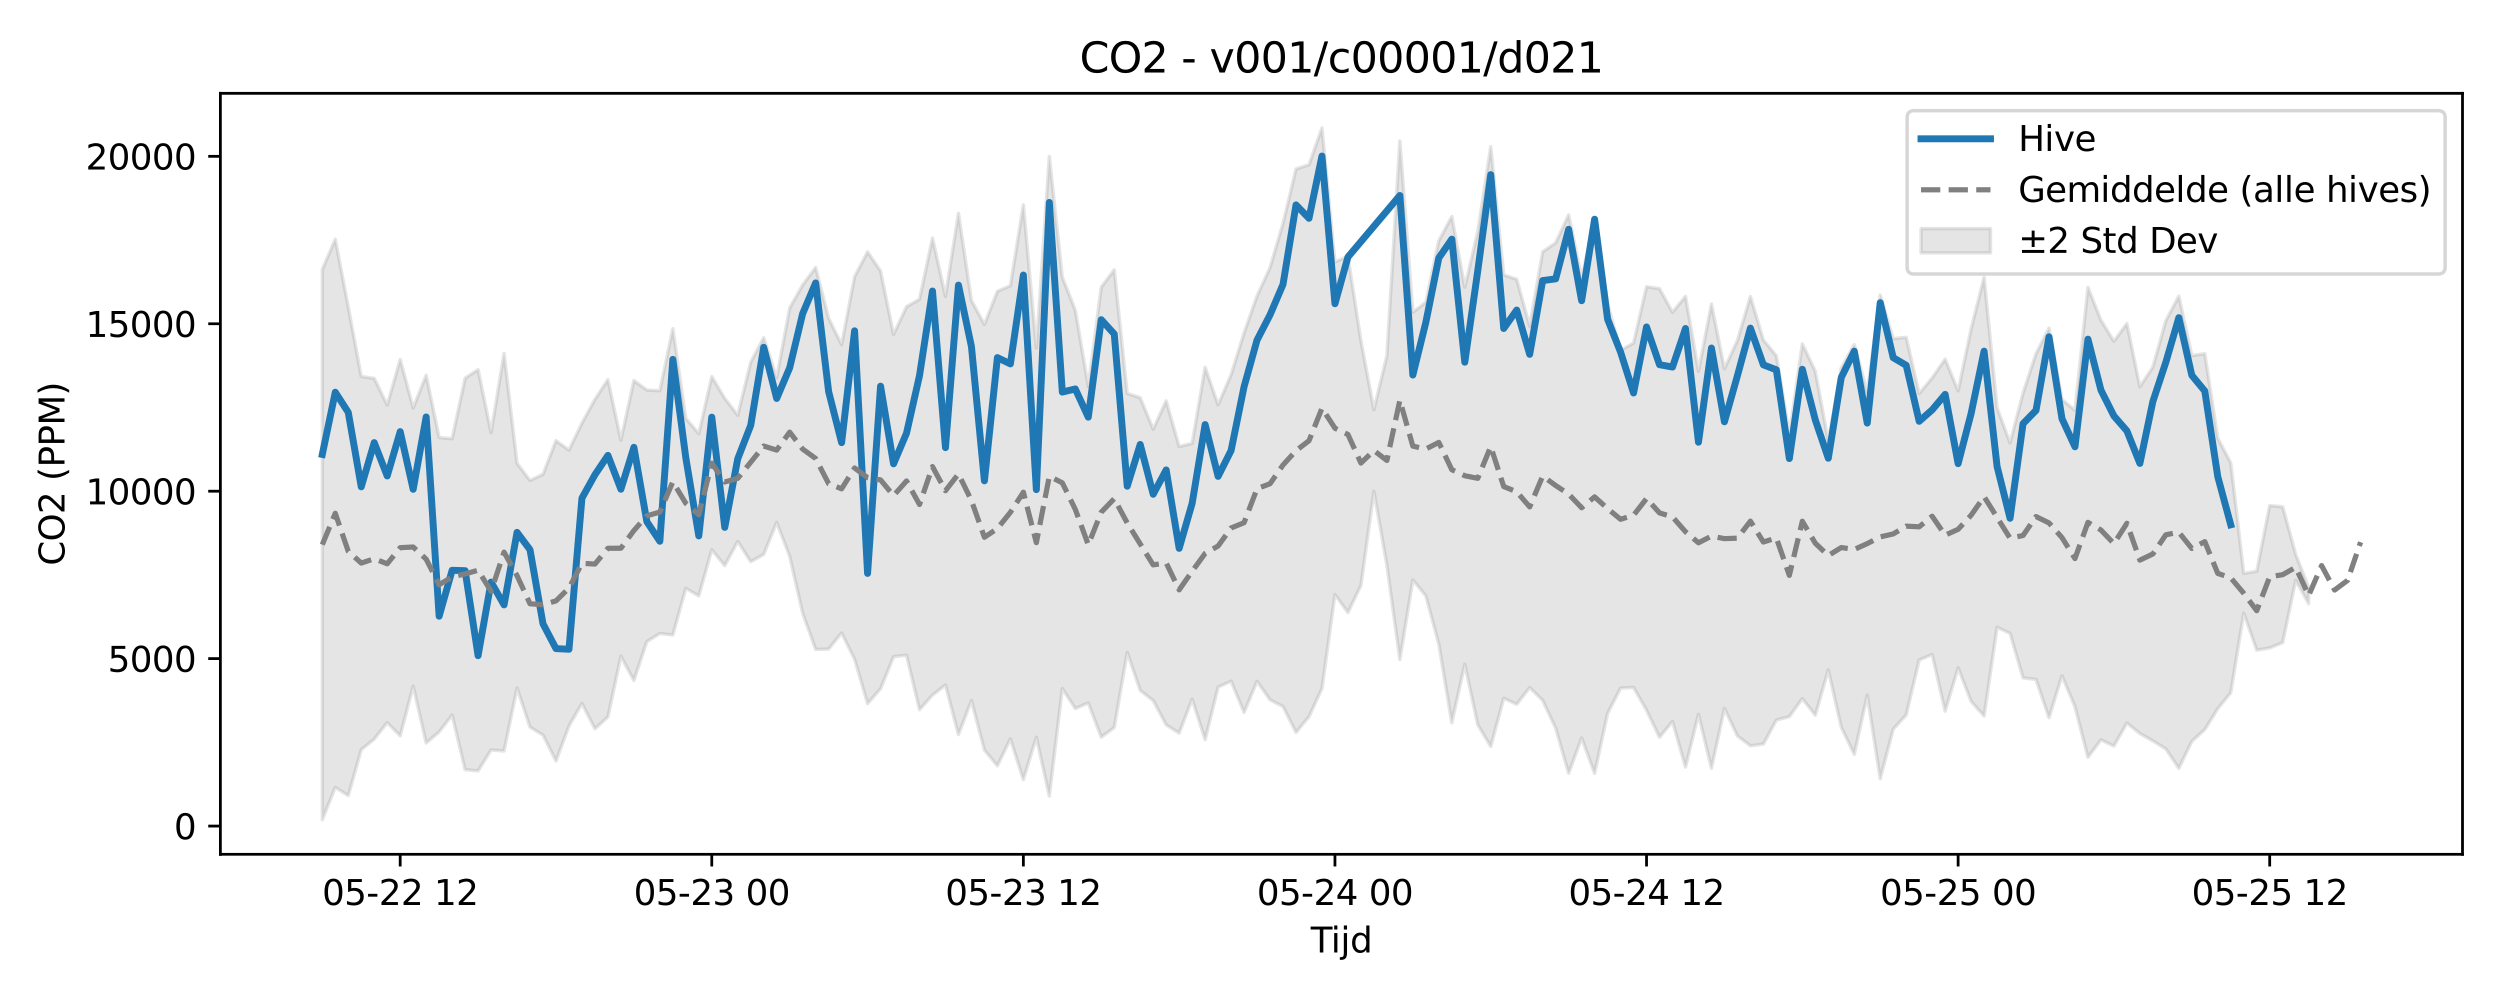 <?xml version="1.0" encoding="utf-8" standalone="no"?>
<!DOCTYPE svg PUBLIC "-//W3C//DTD SVG 1.1//EN"
  "http://www.w3.org/Graphics/SVG/1.1/DTD/svg11.dtd">
<svg xmlns:xlink="http://www.w3.org/1999/xlink" width="720pt" height="288pt" viewBox="0 0 720 288" xmlns="http://www.w3.org/2000/svg" version="1.1">
 <defs>
  <style type="text/css">*{stroke-linejoin: round; stroke-linecap: butt}</style>
 </defs>
 <g id="figure_1">
  <g id="patch_1">
   <path d="M 0 288 
L 720 288 
L 720 0 
L 0 0 
z
" style="fill: #ffffff"/>
  </g>
  <g id="axes_1">
   <g id="patch_2">
    <path d="M 63.47 246.04 
L 709.2 246.04 
L 709.2 26.88 
L 63.47 26.88 
z
" style="fill: #ffffff"/>
   </g>
   <g id="FillBetweenPolyCollection_1">
    <defs>
     <path id="mfee4c90695" d="M 92.821 -210.369 
L 92.821 -51.922 
L 96.56 -61.226 
L 100.299 -58.861 
L 104.038 -72.087 
L 107.777 -75.133 
L 111.516 -79.89 
L 115.256 -76.07 
L 118.995 -90.421 
L 122.734 -74.013 
L 126.473 -77.212 
L 130.212 -82.056 
L 133.951 -66.335 
L 137.69 -65.986 
L 141.429 -72.011 
L 145.168 -71.718 
L 148.907 -89.851 
L 152.646 -78.588 
L 156.385 -76.29 
L 160.124 -68.809 
L 163.863 -78.912 
L 167.602 -85.407 
L 171.341 -78.116 
L 175.08 -81.524 
L 178.819 -99.016 
L 182.558 -92.002 
L 186.297 -103.223 
L 190.036 -105.555 
L 193.775 -105.113 
L 197.514 -118.557 
L 201.253 -116.391 
L 204.992 -129.673 
L 208.731 -125.104 
L 212.47 -132.064 
L 216.209 -126.233 
L 219.948 -128.337 
L 223.687 -137.54 
L 227.426 -127.801 
L 231.165 -111.393 
L 234.904 -100.967 
L 238.643 -101.064 
L 242.382 -105.701 
L 246.121 -98.137 
L 249.861 -85.368 
L 253.6 -89.636 
L 257.339 -98.865 
L 261.078 -99.287 
L 264.817 -83.616 
L 268.556 -87.814 
L 272.295 -90.702 
L 276.034 -76.448 
L 279.773 -86.237 
L 283.512 -71.975 
L 287.251 -67.462 
L 290.99 -75.192 
L 294.729 -63.466 
L 298.468 -75.653 
L 302.207 -58.727 
L 305.946 -89.692 
L 309.685 -83.934 
L 313.424 -85.546 
L 317.163 -75.684 
L 320.902 -78.486 
L 324.641 -100.119 
L 328.38 -89.152 
L 332.119 -86.229 
L 335.858 -79.241 
L 339.597 -76.854 
L 343.336 -86.634 
L 347.075 -74.996 
L 350.814 -90.099 
L 354.553 -91.819 
L 358.292 -82.825 
L 362.031 -91.776 
L 365.77 -86.444 
L 369.509 -84.53 
L 373.248 -77.077 
L 376.987 -81.592 
L 380.726 -89.702 
L 384.465 -116.782 
L 388.205 -111.576 
L 391.944 -119.383 
L 395.683 -146.518 
L 399.422 -125.212 
L 403.161 -98.055 
L 406.9 -120.969 
L 410.639 -116.386 
L 414.378 -102.49 
L 418.117 -79.844 
L 421.856 -96.699 
L 425.595 -79.256 
L 429.334 -73.012 
L 433.073 -86.902 
L 436.812 -85.179 
L 440.551 -89.978 
L 444.29 -86.276 
L 448.029 -78.283 
L 451.768 -65.29 
L 455.507 -75.49 
L 459.246 -65.261 
L 462.985 -82.536 
L 466.724 -89.815 
L 470.463 -90.028 
L 474.202 -83.448 
L 477.941 -75.677 
L 481.68 -80.2 
L 485.419 -67.074 
L 489.158 -82.293 
L 492.897 -66.728 
L 496.636 -83.958 
L 500.375 -76.06 
L 504.114 -73.222 
L 507.853 -73.71 
L 511.592 -80.612 
L 515.331 -81.619 
L 519.07 -86.795 
L 522.809 -82.023 
L 526.549 -95.066 
L 530.288 -78.539 
L 534.027 -70.76 
L 537.766 -87.805 
L 541.505 -63.708 
L 545.244 -77.989 
L 548.983 -82.084 
L 552.722 -97.92 
L 556.461 -99.485 
L 560.2 -83.174 
L 563.939 -95.683 
L 567.678 -85.984 
L 571.417 -81.792 
L 575.156 -107.361 
L 578.895 -105.586 
L 582.634 -92.769 
L 586.373 -92.309 
L 590.112 -81.297 
L 593.851 -93.389 
L 597.59 -84.446 
L 601.329 -69.896 
L 605.068 -74.918 
L 608.807 -73.145 
L 612.546 -79.756 
L 616.285 -76.751 
L 620.024 -74.625 
L 623.763 -72.318 
L 627.502 -66.722 
L 631.241 -74.485 
L 634.98 -77.875 
L 638.719 -83.914 
L 642.458 -88.492 
L 646.197 -111.425 
L 649.936 -100.762 
L 653.675 -101.382 
L 657.414 -102.944 
L 661.154 -120.873 
L 664.893 -114.151 
L 664.893 -118.843 
L 664.893 -118.843 
L 661.154 -128.329 
L 657.414 -142.041 
L 653.675 -142.398 
L 649.936 -123.475 
L 646.197 -122.854 
L 642.458 -154.666 
L 638.719 -161.809 
L 634.98 -186.147 
L 631.241 -185.595 
L 627.502 -202.715 
L 623.763 -195.655 
L 620.024 -182.286 
L 616.285 -176.604 
L 612.546 -194.825 
L 608.807 -189.71 
L 605.068 -195.799 
L 601.329 -205.227 
L 597.59 -169.836 
L 593.851 -172.948 
L 590.112 -193.499 
L 586.373 -186.148 
L 582.634 -174.781 
L 578.895 -160.415 
L 575.156 -170.562 
L 571.417 -208.144 
L 567.678 -193.246 
L 563.939 -175.437 
L 560.2 -184.561 
L 556.461 -179.162 
L 552.722 -174.637 
L 548.983 -190.857 
L 545.244 -190.468 
L 541.505 -203.05 
L 537.766 -175.078 
L 534.027 -188.747 
L 530.288 -182.08 
L 526.549 -160.93 
L 522.809 -181.066 
L 519.07 -188.979 
L 515.331 -162.97 
L 511.592 -185.53 
L 507.853 -190.086 
L 504.114 -202.604 
L 500.375 -189.946 
L 496.636 -181.788 
L 492.897 -200.455 
L 489.158 -181.062 
L 485.419 -202.655 
L 481.68 -198.067 
L 477.941 -204.885 
L 474.202 -205.42 
L 470.463 -189.186 
L 466.724 -187.081 
L 462.985 -200.508 
L 459.246 -224.554 
L 455.507 -208.04 
L 451.768 -226.119 
L 448.029 -218.07 
L 444.29 -215.488 
L 440.551 -194.059 
L 436.812 -207.561 
L 433.073 -208.832 
L 429.334 -245.752 
L 425.595 -221.227 
L 421.856 -205.282 
L 418.117 -225.63 
L 414.378 -218.694 
L 410.639 -200.976 
L 406.9 -198.054 
L 403.161 -247.411 
L 399.422 -185.562 
L 395.683 -169.98 
L 391.944 -189.884 
L 388.205 -214.187 
L 384.465 -212.555 
L 380.726 -251.158 
L 376.987 -240.554 
L 373.248 -239.33 
L 369.509 -223.634 
L 365.77 -210.925 
L 362.031 -202.758 
L 358.292 -192.112 
L 354.553 -180.066 
L 350.814 -171.401 
L 347.075 -182.224 
L 343.336 -160.303 
L 339.597 -159.395 
L 335.858 -172.551 
L 332.119 -164.395 
L 328.38 -173.46 
L 324.641 -174.668 
L 320.902 -210.271 
L 317.163 -205.312 
L 313.424 -176.689 
L 309.685 -198.666 
L 305.946 -208.198 
L 302.207 -242.946 
L 298.468 -187.776 
L 294.729 -229.032 
L 290.99 -205.713 
L 287.251 -204.108 
L 283.512 -194.56 
L 279.773 -201.486 
L 276.034 -226.582 
L 272.295 -202.649 
L 268.556 -219.427 
L 264.817 -201.803 
L 261.078 -199.672 
L 257.339 -191.649 
L 253.6 -209.953 
L 249.861 -215.473 
L 246.121 -208.303 
L 242.382 -188.738 
L 238.643 -196.364 
L 234.904 -210.947 
L 231.165 -205.941 
L 227.426 -199.284 
L 223.687 -179.208 
L 219.948 -190.74 
L 216.209 -183.683 
L 212.47 -168.4 
L 208.731 -173.269 
L 204.992 -179.54 
L 201.253 -163.104 
L 197.514 -167.518 
L 193.775 -193.339 
L 190.036 -175.477 
L 186.297 -175.665 
L 182.558 -178.407 
L 178.819 -161.207 
L 175.08 -178.675 
L 171.341 -172.978 
L 167.602 -166.137 
L 163.863 -158.363 
L 160.124 -161.089 
L 156.385 -151.395 
L 152.646 -149.639 
L 148.907 -154.564 
L 145.168 -186.239 
L 141.429 -163.38 
L 137.69 -181.558 
L 133.951 -179.08 
L 130.212 -161.654 
L 126.473 -161.993 
L 122.734 -179.913 
L 118.995 -170.507 
L 115.256 -184.478 
L 111.516 -171.363 
L 107.777 -179.039 
L 104.038 -179.578 
L 100.299 -199.572 
L 96.56 -219.112 
L 92.821 -210.369 
z
" style="stroke: #808080; stroke-opacity: 0.2"/>
    </defs>
    <g clip-path="url(#p1747c8a4b5)">
     <use xlink:href="#mfee4c90695" x="0" y="288" style="fill: #808080; fill-opacity: 0.2; stroke: #808080; stroke-opacity: 0.2"/>
    </g>
   </g>
   <g id="matplotlib.axis_1">
    <g id="xtick_1">
     <g id="line2d_1">
      <defs>
       <path id="mb13e79961b" d="M 0 0 
L 0 3.5 
" style="stroke: #000000; stroke-width: 0.8"/>
      </defs>
      <g>
       <use xlink:href="#mb13e79961b" x="115.256" y="246.04" style="stroke: #000000; stroke-width: 0.8"/>
      </g>
     </g>
     <g id="text_1">
      <!-- 05-22 12 -->
      <g transform="translate(92.775 260.638) scale(0.1 -0.1)">
       <defs>
        <path id="DejaVuSans-30" d="M 2034 4250 
Q 1547 4250 1301 3770 
Q 1056 3291 1056 2328 
Q 1056 1369 1301 889 
Q 1547 409 2034 409 
Q 2525 409 2770 889 
Q 3016 1369 3016 2328 
Q 3016 3291 2770 3770 
Q 2525 4250 2034 4250 
z
M 2034 4750 
Q 2819 4750 3233 4129 
Q 3647 3509 3647 2328 
Q 3647 1150 3233 529 
Q 2819 -91 2034 -91 
Q 1250 -91 836 529 
Q 422 1150 422 2328 
Q 422 3509 836 4129 
Q 1250 4750 2034 4750 
z
" transform="scale(0.016)"/>
        <path id="DejaVuSans-35" d="M 691 4666 
L 3169 4666 
L 3169 4134 
L 1269 4134 
L 1269 2991 
Q 1406 3038 1543 3061 
Q 1681 3084 1819 3084 
Q 2600 3084 3056 2656 
Q 3513 2228 3513 1497 
Q 3513 744 3044 326 
Q 2575 -91 1722 -91 
Q 1428 -91 1123 -41 
Q 819 9 494 109 
L 494 744 
Q 775 591 1075 516 
Q 1375 441 1709 441 
Q 2250 441 2565 725 
Q 2881 1009 2881 1497 
Q 2881 1984 2565 2268 
Q 2250 2553 1709 2553 
Q 1456 2553 1204 2497 
Q 953 2441 691 2322 
L 691 4666 
z
" transform="scale(0.016)"/>
        <path id="DejaVuSans-2d" d="M 313 2009 
L 1997 2009 
L 1997 1497 
L 313 1497 
L 313 2009 
z
" transform="scale(0.016)"/>
        <path id="DejaVuSans-32" d="M 1228 531 
L 3431 531 
L 3431 0 
L 469 0 
L 469 531 
Q 828 903 1448 1529 
Q 2069 2156 2228 2338 
Q 2531 2678 2651 2914 
Q 2772 3150 2772 3378 
Q 2772 3750 2511 3984 
Q 2250 4219 1831 4219 
Q 1534 4219 1204 4116 
Q 875 4013 500 3803 
L 500 4441 
Q 881 4594 1212 4672 
Q 1544 4750 1819 4750 
Q 2544 4750 2975 4387 
Q 3406 4025 3406 3419 
Q 3406 3131 3298 2873 
Q 3191 2616 2906 2266 
Q 2828 2175 2409 1742 
Q 1991 1309 1228 531 
z
" transform="scale(0.016)"/>
        <path id="DejaVuSans-20" transform="scale(0.016)"/>
        <path id="DejaVuSans-31" d="M 794 531 
L 1825 531 
L 1825 4091 
L 703 3866 
L 703 4441 
L 1819 4666 
L 2450 4666 
L 2450 531 
L 3481 531 
L 3481 0 
L 794 0 
L 794 531 
z
" transform="scale(0.016)"/>
       </defs>
       <use xlink:href="#DejaVuSans-30"/>
       <use xlink:href="#DejaVuSans-35" transform="translate(63.623 0)"/>
       <use xlink:href="#DejaVuSans-2d" transform="translate(127.246 0)"/>
       <use xlink:href="#DejaVuSans-32" transform="translate(163.33 0)"/>
       <use xlink:href="#DejaVuSans-32" transform="translate(226.953 0)"/>
       <use xlink:href="#DejaVuSans-20" transform="translate(290.576 0)"/>
       <use xlink:href="#DejaVuSans-31" transform="translate(322.363 0)"/>
       <use xlink:href="#DejaVuSans-32" transform="translate(385.986 0)"/>
      </g>
     </g>
    </g>
    <g id="xtick_2">
     <g id="line2d_2">
      <g>
       <use xlink:href="#mb13e79961b" x="204.992" y="246.04" style="stroke: #000000; stroke-width: 0.8"/>
      </g>
     </g>
     <g id="text_2">
      <!-- 05-23 00 -->
      <g transform="translate(182.512 260.638) scale(0.1 -0.1)">
       <defs>
        <path id="DejaVuSans-33" d="M 2597 2516 
Q 3050 2419 3304 2112 
Q 3559 1806 3559 1356 
Q 3559 666 3084 287 
Q 2609 -91 1734 -91 
Q 1441 -91 1130 -33 
Q 819 25 488 141 
L 488 750 
Q 750 597 1062 519 
Q 1375 441 1716 441 
Q 2309 441 2620 675 
Q 2931 909 2931 1356 
Q 2931 1769 2642 2001 
Q 2353 2234 1838 2234 
L 1294 2234 
L 1294 2753 
L 1863 2753 
Q 2328 2753 2575 2939 
Q 2822 3125 2822 3475 
Q 2822 3834 2567 4026 
Q 2313 4219 1838 4219 
Q 1578 4219 1281 4162 
Q 984 4106 628 3988 
L 628 4550 
Q 988 4650 1302 4700 
Q 1616 4750 1894 4750 
Q 2613 4750 3031 4423 
Q 3450 4097 3450 3541 
Q 3450 3153 3228 2886 
Q 3006 2619 2597 2516 
z
" transform="scale(0.016)"/>
       </defs>
       <use xlink:href="#DejaVuSans-30"/>
       <use xlink:href="#DejaVuSans-35" transform="translate(63.623 0)"/>
       <use xlink:href="#DejaVuSans-2d" transform="translate(127.246 0)"/>
       <use xlink:href="#DejaVuSans-32" transform="translate(163.33 0)"/>
       <use xlink:href="#DejaVuSans-33" transform="translate(226.953 0)"/>
       <use xlink:href="#DejaVuSans-20" transform="translate(290.576 0)"/>
       <use xlink:href="#DejaVuSans-30" transform="translate(322.363 0)"/>
       <use xlink:href="#DejaVuSans-30" transform="translate(385.986 0)"/>
      </g>
     </g>
    </g>
    <g id="xtick_3">
     <g id="line2d_3">
      <g>
       <use xlink:href="#mb13e79961b" x="294.729" y="246.04" style="stroke: #000000; stroke-width: 0.8"/>
      </g>
     </g>
     <g id="text_3">
      <!-- 05-23 12 -->
      <g transform="translate(272.248 260.638) scale(0.1 -0.1)">
       <use xlink:href="#DejaVuSans-30"/>
       <use xlink:href="#DejaVuSans-35" transform="translate(63.623 0)"/>
       <use xlink:href="#DejaVuSans-2d" transform="translate(127.246 0)"/>
       <use xlink:href="#DejaVuSans-32" transform="translate(163.33 0)"/>
       <use xlink:href="#DejaVuSans-33" transform="translate(226.953 0)"/>
       <use xlink:href="#DejaVuSans-20" transform="translate(290.576 0)"/>
       <use xlink:href="#DejaVuSans-31" transform="translate(322.363 0)"/>
       <use xlink:href="#DejaVuSans-32" transform="translate(385.986 0)"/>
      </g>
     </g>
    </g>
    <g id="xtick_4">
     <g id="line2d_4">
      <g>
       <use xlink:href="#mb13e79961b" x="384.465" y="246.04" style="stroke: #000000; stroke-width: 0.8"/>
      </g>
     </g>
     <g id="text_4">
      <!-- 05-24 00 -->
      <g transform="translate(361.985 260.638) scale(0.1 -0.1)">
       <defs>
        <path id="DejaVuSans-34" d="M 2419 4116 
L 825 1625 
L 2419 1625 
L 2419 4116 
z
M 2253 4666 
L 3047 4666 
L 3047 1625 
L 3713 1625 
L 3713 1100 
L 3047 1100 
L 3047 0 
L 2419 0 
L 2419 1100 
L 313 1100 
L 313 1709 
L 2253 4666 
z
" transform="scale(0.016)"/>
       </defs>
       <use xlink:href="#DejaVuSans-30"/>
       <use xlink:href="#DejaVuSans-35" transform="translate(63.623 0)"/>
       <use xlink:href="#DejaVuSans-2d" transform="translate(127.246 0)"/>
       <use xlink:href="#DejaVuSans-32" transform="translate(163.33 0)"/>
       <use xlink:href="#DejaVuSans-34" transform="translate(226.953 0)"/>
       <use xlink:href="#DejaVuSans-20" transform="translate(290.576 0)"/>
       <use xlink:href="#DejaVuSans-30" transform="translate(322.363 0)"/>
       <use xlink:href="#DejaVuSans-30" transform="translate(385.986 0)"/>
      </g>
     </g>
    </g>
    <g id="xtick_5">
     <g id="line2d_5">
      <g>
       <use xlink:href="#mb13e79961b" x="474.202" y="246.04" style="stroke: #000000; stroke-width: 0.8"/>
      </g>
     </g>
     <g id="text_5">
      <!-- 05-24 12 -->
      <g transform="translate(451.722 260.638) scale(0.1 -0.1)">
       <use xlink:href="#DejaVuSans-30"/>
       <use xlink:href="#DejaVuSans-35" transform="translate(63.623 0)"/>
       <use xlink:href="#DejaVuSans-2d" transform="translate(127.246 0)"/>
       <use xlink:href="#DejaVuSans-32" transform="translate(163.33 0)"/>
       <use xlink:href="#DejaVuSans-34" transform="translate(226.953 0)"/>
       <use xlink:href="#DejaVuSans-20" transform="translate(290.576 0)"/>
       <use xlink:href="#DejaVuSans-31" transform="translate(322.363 0)"/>
       <use xlink:href="#DejaVuSans-32" transform="translate(385.986 0)"/>
      </g>
     </g>
    </g>
    <g id="xtick_6">
     <g id="line2d_6">
      <g>
       <use xlink:href="#mb13e79961b" x="563.939" y="246.04" style="stroke: #000000; stroke-width: 0.8"/>
      </g>
     </g>
     <g id="text_6">
      <!-- 05-25 00 -->
      <g transform="translate(541.458 260.638) scale(0.1 -0.1)">
       <use xlink:href="#DejaVuSans-30"/>
       <use xlink:href="#DejaVuSans-35" transform="translate(63.623 0)"/>
       <use xlink:href="#DejaVuSans-2d" transform="translate(127.246 0)"/>
       <use xlink:href="#DejaVuSans-32" transform="translate(163.33 0)"/>
       <use xlink:href="#DejaVuSans-35" transform="translate(226.953 0)"/>
       <use xlink:href="#DejaVuSans-20" transform="translate(290.576 0)"/>
       <use xlink:href="#DejaVuSans-30" transform="translate(322.363 0)"/>
       <use xlink:href="#DejaVuSans-30" transform="translate(385.986 0)"/>
      </g>
     </g>
    </g>
    <g id="xtick_7">
     <g id="line2d_7">
      <g>
       <use xlink:href="#mb13e79961b" x="653.675" y="246.04" style="stroke: #000000; stroke-width: 0.8"/>
      </g>
     </g>
     <g id="text_7">
      <!-- 05-25 12 -->
      <g transform="translate(631.195 260.638) scale(0.1 -0.1)">
       <use xlink:href="#DejaVuSans-30"/>
       <use xlink:href="#DejaVuSans-35" transform="translate(63.623 0)"/>
       <use xlink:href="#DejaVuSans-2d" transform="translate(127.246 0)"/>
       <use xlink:href="#DejaVuSans-32" transform="translate(163.33 0)"/>
       <use xlink:href="#DejaVuSans-35" transform="translate(226.953 0)"/>
       <use xlink:href="#DejaVuSans-20" transform="translate(290.576 0)"/>
       <use xlink:href="#DejaVuSans-31" transform="translate(322.363 0)"/>
       <use xlink:href="#DejaVuSans-32" transform="translate(385.986 0)"/>
      </g>
     </g>
    </g>
    <g id="text_8">
     <!-- Tijd -->
     <g transform="translate(377.485 274.317) scale(0.1 -0.1)">
      <defs>
       <path id="DejaVuSans-54" d="M -19 4666 
L 3928 4666 
L 3928 4134 
L 2272 4134 
L 2272 0 
L 1638 0 
L 1638 4134 
L -19 4134 
L -19 4666 
z
" transform="scale(0.016)"/>
       <path id="DejaVuSans-69" d="M 603 3500 
L 1178 3500 
L 1178 0 
L 603 0 
L 603 3500 
z
M 603 4863 
L 1178 4863 
L 1178 4134 
L 603 4134 
L 603 4863 
z
" transform="scale(0.016)"/>
       <path id="DejaVuSans-6a" d="M 603 3500 
L 1178 3500 
L 1178 -63 
Q 1178 -731 923 -1031 
Q 669 -1331 103 -1331 
L -116 -1331 
L -116 -844 
L 38 -844 
Q 366 -844 484 -692 
Q 603 -541 603 -63 
L 603 3500 
z
M 603 4863 
L 1178 4863 
L 1178 4134 
L 603 4134 
L 603 4863 
z
" transform="scale(0.016)"/>
       <path id="DejaVuSans-64" d="M 2906 2969 
L 2906 4863 
L 3481 4863 
L 3481 0 
L 2906 0 
L 2906 525 
Q 2725 213 2448 61 
Q 2172 -91 1784 -91 
Q 1150 -91 751 415 
Q 353 922 353 1747 
Q 353 2572 751 3078 
Q 1150 3584 1784 3584 
Q 2172 3584 2448 3432 
Q 2725 3281 2906 2969 
z
M 947 1747 
Q 947 1113 1208 752 
Q 1469 391 1925 391 
Q 2381 391 2643 752 
Q 2906 1113 2906 1747 
Q 2906 2381 2643 2742 
Q 2381 3103 1925 3103 
Q 1469 3103 1208 2742 
Q 947 2381 947 1747 
z
" transform="scale(0.016)"/>
      </defs>
      <use xlink:href="#DejaVuSans-54"/>
      <use xlink:href="#DejaVuSans-69" transform="translate(57.959 0)"/>
      <use xlink:href="#DejaVuSans-6a" transform="translate(85.742 0)"/>
      <use xlink:href="#DejaVuSans-64" transform="translate(113.525 0)"/>
     </g>
    </g>
   </g>
   <g id="matplotlib.axis_2">
    <g id="ytick_1">
     <g id="line2d_8">
      <defs>
       <path id="mfe9bafee8a" d="M 0 0 
L -3.5 0 
" style="stroke: #000000; stroke-width: 0.8"/>
      </defs>
      <g>
       <use xlink:href="#mfe9bafee8a" x="63.47" y="237.902" style="stroke: #000000; stroke-width: 0.8"/>
      </g>
     </g>
     <g id="text_9">
      <!-- 0 -->
      <g transform="translate(50.108 241.701) scale(0.1 -0.1)">
       <use xlink:href="#DejaVuSans-30"/>
      </g>
     </g>
    </g>
    <g id="ytick_2">
     <g id="line2d_9">
      <g>
       <use xlink:href="#mfe9bafee8a" x="63.47" y="189.682" style="stroke: #000000; stroke-width: 0.8"/>
      </g>
     </g>
     <g id="text_10">
      <!-- 5000 -->
      <g transform="translate(31.02 193.481) scale(0.1 -0.1)">
       <use xlink:href="#DejaVuSans-35"/>
       <use xlink:href="#DejaVuSans-30" transform="translate(63.623 0)"/>
       <use xlink:href="#DejaVuSans-30" transform="translate(127.246 0)"/>
       <use xlink:href="#DejaVuSans-30" transform="translate(190.869 0)"/>
      </g>
     </g>
    </g>
    <g id="ytick_3">
     <g id="line2d_10">
      <g>
       <use xlink:href="#mfe9bafee8a" x="63.47" y="141.462" style="stroke: #000000; stroke-width: 0.8"/>
      </g>
     </g>
     <g id="text_11">
      <!-- 10000 -->
      <g transform="translate(24.657 145.261) scale(0.1 -0.1)">
       <use xlink:href="#DejaVuSans-31"/>
       <use xlink:href="#DejaVuSans-30" transform="translate(63.623 0)"/>
       <use xlink:href="#DejaVuSans-30" transform="translate(127.246 0)"/>
       <use xlink:href="#DejaVuSans-30" transform="translate(190.869 0)"/>
       <use xlink:href="#DejaVuSans-30" transform="translate(254.492 0)"/>
      </g>
     </g>
    </g>
    <g id="ytick_4">
     <g id="line2d_11">
      <g>
       <use xlink:href="#mfe9bafee8a" x="63.47" y="93.242" style="stroke: #000000; stroke-width: 0.8"/>
      </g>
     </g>
     <g id="text_12">
      <!-- 15000 -->
      <g transform="translate(24.657 97.041) scale(0.1 -0.1)">
       <use xlink:href="#DejaVuSans-31"/>
       <use xlink:href="#DejaVuSans-35" transform="translate(63.623 0)"/>
       <use xlink:href="#DejaVuSans-30" transform="translate(127.246 0)"/>
       <use xlink:href="#DejaVuSans-30" transform="translate(190.869 0)"/>
       <use xlink:href="#DejaVuSans-30" transform="translate(254.492 0)"/>
      </g>
     </g>
    </g>
    <g id="ytick_5">
     <g id="line2d_12">
      <g>
       <use xlink:href="#mfe9bafee8a" x="63.47" y="45.022" style="stroke: #000000; stroke-width: 0.8"/>
      </g>
     </g>
     <g id="text_13">
      <!-- 20000 -->
      <g transform="translate(24.657 48.821) scale(0.1 -0.1)">
       <use xlink:href="#DejaVuSans-32"/>
       <use xlink:href="#DejaVuSans-30" transform="translate(63.623 0)"/>
       <use xlink:href="#DejaVuSans-30" transform="translate(127.246 0)"/>
       <use xlink:href="#DejaVuSans-30" transform="translate(190.869 0)"/>
       <use xlink:href="#DejaVuSans-30" transform="translate(254.492 0)"/>
      </g>
     </g>
    </g>
    <g id="text_14">
     <!-- CO2 (PPM) -->
     <g transform="translate(18.578 162.903) rotate(-90) scale(0.1 -0.1)">
      <defs>
       <path id="DejaVuSans-43" d="M 4122 4306 
L 4122 3641 
Q 3803 3938 3442 4084 
Q 3081 4231 2675 4231 
Q 1875 4231 1450 3742 
Q 1025 3253 1025 2328 
Q 1025 1406 1450 917 
Q 1875 428 2675 428 
Q 3081 428 3442 575 
Q 3803 722 4122 1019 
L 4122 359 
Q 3791 134 3420 21 
Q 3050 -91 2638 -91 
Q 1578 -91 968 557 
Q 359 1206 359 2328 
Q 359 3453 968 4101 
Q 1578 4750 2638 4750 
Q 3056 4750 3426 4639 
Q 3797 4528 4122 4306 
z
" transform="scale(0.016)"/>
       <path id="DejaVuSans-4f" d="M 2522 4238 
Q 1834 4238 1429 3725 
Q 1025 3213 1025 2328 
Q 1025 1447 1429 934 
Q 1834 422 2522 422 
Q 3209 422 3611 934 
Q 4013 1447 4013 2328 
Q 4013 3213 3611 3725 
Q 3209 4238 2522 4238 
z
M 2522 4750 
Q 3503 4750 4090 4092 
Q 4678 3434 4678 2328 
Q 4678 1225 4090 567 
Q 3503 -91 2522 -91 
Q 1538 -91 948 565 
Q 359 1222 359 2328 
Q 359 3434 948 4092 
Q 1538 4750 2522 4750 
z
" transform="scale(0.016)"/>
       <path id="DejaVuSans-28" d="M 1984 4856 
Q 1566 4138 1362 3434 
Q 1159 2731 1159 2009 
Q 1159 1288 1364 580 
Q 1569 -128 1984 -844 
L 1484 -844 
Q 1016 -109 783 600 
Q 550 1309 550 2009 
Q 550 2706 781 3412 
Q 1013 4119 1484 4856 
L 1984 4856 
z
" transform="scale(0.016)"/>
       <path id="DejaVuSans-50" d="M 1259 4147 
L 1259 2394 
L 2053 2394 
Q 2494 2394 2734 2622 
Q 2975 2850 2975 3272 
Q 2975 3691 2734 3919 
Q 2494 4147 2053 4147 
L 1259 4147 
z
M 628 4666 
L 2053 4666 
Q 2838 4666 3239 4311 
Q 3641 3956 3641 3272 
Q 3641 2581 3239 2228 
Q 2838 1875 2053 1875 
L 1259 1875 
L 1259 0 
L 628 0 
L 628 4666 
z
" transform="scale(0.016)"/>
       <path id="DejaVuSans-4d" d="M 628 4666 
L 1569 4666 
L 2759 1491 
L 3956 4666 
L 4897 4666 
L 4897 0 
L 4281 0 
L 4281 4097 
L 3078 897 
L 2444 897 
L 1241 4097 
L 1241 0 
L 628 0 
L 628 4666 
z
" transform="scale(0.016)"/>
       <path id="DejaVuSans-29" d="M 513 4856 
L 1013 4856 
Q 1481 4119 1714 3412 
Q 1947 2706 1947 2009 
Q 1947 1309 1714 600 
Q 1481 -109 1013 -844 
L 513 -844 
Q 928 -128 1133 580 
Q 1338 1288 1338 2009 
Q 1338 2731 1133 3434 
Q 928 4138 513 4856 
z
" transform="scale(0.016)"/>
      </defs>
      <use xlink:href="#DejaVuSans-43"/>
      <use xlink:href="#DejaVuSans-4f" transform="translate(69.824 0)"/>
      <use xlink:href="#DejaVuSans-32" transform="translate(148.535 0)"/>
      <use xlink:href="#DejaVuSans-20" transform="translate(212.158 0)"/>
      <use xlink:href="#DejaVuSans-28" transform="translate(243.945 0)"/>
      <use xlink:href="#DejaVuSans-50" transform="translate(282.959 0)"/>
      <use xlink:href="#DejaVuSans-50" transform="translate(343.262 0)"/>
      <use xlink:href="#DejaVuSans-4d" transform="translate(403.564 0)"/>
      <use xlink:href="#DejaVuSans-29" transform="translate(489.844 0)"/>
     </g>
    </g>
   </g>
   <g id="line2d_13">
    <path d="M 92.821 130.873 
L 96.56 112.961 
L 100.299 118.766 
L 104.038 140.202 
L 107.777 127.478 
L 111.516 137.074 
L 115.256 124.312 
L 118.995 140.917 
L 122.734 120.086 
L 126.473 177.468 
L 130.212 164.244 
L 133.951 164.357 
L 137.69 188.83 
L 141.429 167.649 
L 145.168 174.203 
L 148.907 153.324 
L 152.646 158.324 
L 156.385 179.662 
L 160.124 186.798 
L 163.863 186.985 
L 167.602 143.461 
L 171.341 136.723 
L 175.08 131.156 
L 178.819 140.899 
L 182.558 128.831 
L 186.297 150.241 
L 190.036 155.88 
L 193.775 103.506 
L 197.514 131.856 
L 201.253 154.34 
L 204.992 120.142 
L 208.731 151.881 
L 212.47 132.127 
L 216.209 122.502 
L 219.948 100.022 
L 223.687 114.753 
L 227.426 105.927 
L 231.165 90.323 
L 234.904 81.483 
L 238.643 112.771 
L 242.382 127.481 
L 246.121 95.28 
L 249.861 165.138 
L 253.6 111.223 
L 257.339 133.576 
L 261.078 124.749 
L 264.817 108.18 
L 268.556 83.82 
L 272.295 128.918 
L 276.034 82.116 
L 279.773 99.8 
L 283.512 138.477 
L 287.251 102.995 
L 290.99 104.8 
L 294.729 79.216 
L 298.468 141.009 
L 302.207 58.302 
L 305.946 112.916 
L 309.685 112.019 
L 313.424 120.142 
L 317.163 92.078 
L 320.902 96.187 
L 324.641 140.025 
L 328.38 128.002 
L 332.119 142.344 
L 335.858 135.343 
L 339.597 157.929 
L 343.336 144.967 
L 347.075 122.277 
L 350.814 137.197 
L 354.553 129.759 
L 358.292 111.357 
L 362.031 97.935 
L 365.77 90.673 
L 369.509 81.901 
L 373.248 59.012 
L 376.987 62.87 
L 380.726 44.948 
L 384.465 87.475 
L 388.205 74.021 
L 403.161 56.309 
L 406.9 108.007 
L 410.639 92.837 
L 414.378 74.292 
L 418.117 68.881 
L 421.856 104.318 
L 425.595 77.985 
L 429.334 50.307 
L 433.073 94.602 
L 436.812 89.304 
L 440.551 102.047 
L 444.29 80.801 
L 448.029 80.309 
L 451.768 66.036 
L 455.507 86.6 
L 459.246 63.138 
L 462.985 91.93 
L 466.724 101.401 
L 470.463 113.176 
L 474.202 94.168 
L 477.941 105.027 
L 481.68 105.712 
L 485.419 94.611 
L 489.158 127.358 
L 492.897 100.234 
L 496.636 121.473 
L 500.375 108.205 
L 504.114 94.501 
L 507.853 105.075 
L 511.592 106.512 
L 515.331 132.065 
L 519.07 106.355 
L 522.809 120.959 
L 526.549 131.969 
L 530.288 108.717 
L 534.027 101.136 
L 537.766 121.84 
L 541.505 87.176 
L 545.244 103.005 
L 548.983 105.205 
L 552.722 121.335 
L 556.461 118.04 
L 560.2 113.588 
L 563.939 133.528 
L 567.678 119.094 
L 571.417 101.134 
L 575.156 134.338 
L 578.895 149.261 
L 582.634 122.016 
L 586.373 118.181 
L 590.112 97.006 
L 593.851 120.589 
L 597.59 128.674 
L 601.329 97.685 
L 605.068 112.34 
L 608.807 119.795 
L 612.546 124.093 
L 616.285 133.462 
L 620.024 115.635 
L 623.763 104.308 
L 627.502 91.492 
L 631.241 108.084 
L 634.98 112.617 
L 638.719 137.283 
L 642.458 151.14 
L 642.458 151.14 
" clip-path="url(#p1747c8a4b5)" style="fill: none; stroke: #1f77b4; stroke-width: 2; stroke-linecap: square"/>
   </g>
   <g id="line2d_14">
    <path d="M 92.821 156.855 
L 96.56 147.831 
L 100.299 158.784 
L 104.038 162.168 
L 107.777 160.914 
L 111.516 162.374 
L 115.256 157.726 
L 118.995 157.536 
L 122.734 161.037 
L 126.473 168.398 
L 130.212 166.145 
L 133.951 165.292 
L 137.69 164.228 
L 141.429 170.304 
L 145.168 159.021 
L 148.907 165.792 
L 152.646 173.887 
L 156.385 174.158 
L 160.124 173.051 
L 163.863 169.363 
L 167.602 162.228 
L 171.341 162.453 
L 175.08 157.901 
L 178.819 157.888 
L 182.558 152.796 
L 186.297 148.556 
L 190.036 147.484 
L 193.775 138.774 
L 197.514 144.963 
L 201.253 148.252 
L 204.992 133.394 
L 208.731 138.814 
L 212.47 137.768 
L 219.948 128.461 
L 223.687 129.626 
L 227.426 124.457 
L 231.165 129.333 
L 234.904 132.043 
L 238.643 139.286 
L 242.382 140.78 
L 246.121 134.78 
L 249.861 137.579 
L 253.6 138.206 
L 257.339 142.743 
L 261.078 138.521 
L 264.817 145.291 
L 268.556 134.379 
L 272.295 141.324 
L 276.034 136.485 
L 279.773 144.139 
L 283.512 154.732 
L 287.251 152.215 
L 290.99 147.548 
L 294.729 141.751 
L 298.468 156.286 
L 302.207 137.164 
L 305.946 139.055 
L 309.685 146.7 
L 313.424 156.883 
L 317.163 147.502 
L 320.902 143.622 
L 324.641 150.607 
L 332.119 162.688 
L 335.858 162.104 
L 339.597 169.876 
L 343.336 164.532 
L 347.075 159.39 
L 350.814 157.25 
L 354.553 152.058 
L 358.292 150.532 
L 362.031 140.733 
L 365.77 139.316 
L 369.509 133.918 
L 373.248 129.796 
L 376.987 126.927 
L 380.726 117.57 
L 384.465 123.332 
L 388.205 125.119 
L 391.944 133.367 
L 395.683 129.751 
L 399.422 132.613 
L 403.161 115.267 
L 406.9 128.488 
L 410.639 129.319 
L 414.378 127.408 
L 418.117 135.263 
L 421.856 137.01 
L 425.595 137.759 
L 429.334 128.618 
L 433.073 140.133 
L 436.812 141.63 
L 440.551 145.981 
L 444.29 137.118 
L 448.029 139.823 
L 451.768 142.296 
L 455.507 146.235 
L 459.246 143.093 
L 462.985 146.478 
L 466.724 149.552 
L 470.463 148.393 
L 474.202 143.566 
L 477.941 147.719 
L 481.68 148.867 
L 485.419 153.135 
L 489.158 156.322 
L 492.897 154.408 
L 496.636 155.127 
L 500.375 154.997 
L 504.114 150.087 
L 507.853 156.102 
L 511.592 154.929 
L 515.331 165.706 
L 519.07 150.113 
L 522.809 156.456 
L 526.549 160.002 
L 530.288 157.691 
L 534.027 158.246 
L 537.766 156.559 
L 541.505 154.621 
L 545.244 153.771 
L 548.983 151.529 
L 552.722 151.722 
L 556.461 148.676 
L 560.2 154.133 
L 563.939 152.44 
L 567.678 148.385 
L 571.417 143.032 
L 578.895 154.999 
L 582.634 154.225 
L 586.373 148.771 
L 590.112 150.602 
L 593.851 154.831 
L 597.59 160.859 
L 601.329 150.438 
L 605.068 152.642 
L 608.807 156.573 
L 612.546 150.709 
L 616.285 161.323 
L 620.024 159.544 
L 623.763 154.014 
L 627.502 153.281 
L 631.241 157.96 
L 634.98 155.989 
L 638.719 165.139 
L 642.458 166.421 
L 646.197 170.861 
L 649.936 175.881 
L 653.675 166.11 
L 657.414 165.508 
L 661.154 163.399 
L 664.893 171.503 
L 668.632 162.9 
L 672.371 169.926 
L 676.11 167.139 
L 679.849 156.145 
L 679.849 156.145 
" clip-path="url(#p1747c8a4b5)" style="fill: none; stroke-dasharray: 5.55,2.4; stroke-dashoffset: 0; stroke: #808080; stroke-width: 1.5"/>
   </g>
   <g id="patch_3">
    <path d="M 63.47 246.04 
L 63.47 26.88 
" style="fill: none; stroke: #000000; stroke-width: 0.8; stroke-linejoin: miter; stroke-linecap: square"/>
   </g>
   <g id="patch_4">
    <path d="M 709.2 246.04 
L 709.2 26.88 
" style="fill: none; stroke: #000000; stroke-width: 0.8; stroke-linejoin: miter; stroke-linecap: square"/>
   </g>
   <g id="patch_5">
    <path d="M 63.47 246.04 
L 709.2 246.04 
" style="fill: none; stroke: #000000; stroke-width: 0.8; stroke-linejoin: miter; stroke-linecap: square"/>
   </g>
   <g id="patch_6">
    <path d="M 63.47 26.88 
L 709.2 26.88 
" style="fill: none; stroke: #000000; stroke-width: 0.8; stroke-linejoin: miter; stroke-linecap: square"/>
   </g>
   <g id="text_15">
    <!-- CO2 - v001/c00001/d021 -->
    <g transform="translate(310.932 20.88) scale(0.12 -0.12)">
     <defs>
      <path id="DejaVuSans-76" d="M 191 3500 
L 800 3500 
L 1894 563 
L 2988 3500 
L 3597 3500 
L 2284 0 
L 1503 0 
L 191 3500 
z
" transform="scale(0.016)"/>
      <path id="DejaVuSans-2f" d="M 1625 4666 
L 2156 4666 
L 531 -594 
L 0 -594 
L 1625 4666 
z
" transform="scale(0.016)"/>
      <path id="DejaVuSans-63" d="M 3122 3366 
L 3122 2828 
Q 2878 2963 2633 3030 
Q 2388 3097 2138 3097 
Q 1578 3097 1268 2742 
Q 959 2388 959 1747 
Q 959 1106 1268 751 
Q 1578 397 2138 397 
Q 2388 397 2633 464 
Q 2878 531 3122 666 
L 3122 134 
Q 2881 22 2623 -34 
Q 2366 -91 2075 -91 
Q 1284 -91 818 406 
Q 353 903 353 1747 
Q 353 2603 823 3093 
Q 1294 3584 2113 3584 
Q 2378 3584 2631 3529 
Q 2884 3475 3122 3366 
z
" transform="scale(0.016)"/>
     </defs>
     <use xlink:href="#DejaVuSans-43"/>
     <use xlink:href="#DejaVuSans-4f" transform="translate(69.824 0)"/>
     <use xlink:href="#DejaVuSans-32" transform="translate(148.535 0)"/>
     <use xlink:href="#DejaVuSans-20" transform="translate(212.158 0)"/>
     <use xlink:href="#DejaVuSans-2d" transform="translate(243.945 0)"/>
     <use xlink:href="#DejaVuSans-20" transform="translate(280.029 0)"/>
     <use xlink:href="#DejaVuSans-76" transform="translate(311.816 0)"/>
     <use xlink:href="#DejaVuSans-30" transform="translate(370.996 0)"/>
     <use xlink:href="#DejaVuSans-30" transform="translate(434.619 0)"/>
     <use xlink:href="#DejaVuSans-31" transform="translate(498.242 0)"/>
     <use xlink:href="#DejaVuSans-2f" transform="translate(561.865 0)"/>
     <use xlink:href="#DejaVuSans-63" transform="translate(595.557 0)"/>
     <use xlink:href="#DejaVuSans-30" transform="translate(650.537 0)"/>
     <use xlink:href="#DejaVuSans-30" transform="translate(714.16 0)"/>
     <use xlink:href="#DejaVuSans-30" transform="translate(777.783 0)"/>
     <use xlink:href="#DejaVuSans-30" transform="translate(841.406 0)"/>
     <use xlink:href="#DejaVuSans-31" transform="translate(905.029 0)"/>
     <use xlink:href="#DejaVuSans-2f" transform="translate(968.652 0)"/>
     <use xlink:href="#DejaVuSans-64" transform="translate(1002.344 0)"/>
     <use xlink:href="#DejaVuSans-30" transform="translate(1065.82 0)"/>
     <use xlink:href="#DejaVuSans-32" transform="translate(1129.443 0)"/>
     <use xlink:href="#DejaVuSans-31" transform="translate(1193.066 0)"/>
    </g>
   </g>
   <g id="legend_1">
    <g id="patch_7">
     <path d="M 551.256 78.914 
L 702.2 78.914 
Q 704.2 78.914 704.2 76.914 
L 704.2 33.88 
Q 704.2 31.88 702.2 31.88 
L 551.256 31.88 
Q 549.256 31.88 549.256 33.88 
L 549.256 76.914 
Q 549.256 78.914 551.256 78.914 
z
" style="fill: #ffffff; opacity: 0.8; stroke: #cccccc; stroke-linejoin: miter"/>
    </g>
    <g id="line2d_15">
     <path d="M 553.256 39.978 
L 563.256 39.978 
L 573.256 39.978 
" style="fill: none; stroke: #1f77b4; stroke-width: 2; stroke-linecap: square"/>
    </g>
    <g id="text_16">
     <!-- Hive -->
     <g transform="translate(581.256 43.478) scale(0.1 -0.1)">
      <defs>
       <path id="DejaVuSans-48" d="M 628 4666 
L 1259 4666 
L 1259 2753 
L 3553 2753 
L 3553 4666 
L 4184 4666 
L 4184 0 
L 3553 0 
L 3553 2222 
L 1259 2222 
L 1259 0 
L 628 0 
L 628 4666 
z
" transform="scale(0.016)"/>
       <path id="DejaVuSans-65" d="M 3597 1894 
L 3597 1613 
L 953 1613 
Q 991 1019 1311 708 
Q 1631 397 2203 397 
Q 2534 397 2845 478 
Q 3156 559 3463 722 
L 3463 178 
Q 3153 47 2828 -22 
Q 2503 -91 2169 -91 
Q 1331 -91 842 396 
Q 353 884 353 1716 
Q 353 2575 817 3079 
Q 1281 3584 2069 3584 
Q 2775 3584 3186 3129 
Q 3597 2675 3597 1894 
z
M 3022 2063 
Q 3016 2534 2758 2815 
Q 2500 3097 2075 3097 
Q 1594 3097 1305 2825 
Q 1016 2553 972 2059 
L 3022 2063 
z
" transform="scale(0.016)"/>
      </defs>
      <use xlink:href="#DejaVuSans-48"/>
      <use xlink:href="#DejaVuSans-69" transform="translate(75.195 0)"/>
      <use xlink:href="#DejaVuSans-76" transform="translate(102.979 0)"/>
      <use xlink:href="#DejaVuSans-65" transform="translate(162.158 0)"/>
     </g>
    </g>
    <g id="line2d_16">
     <path d="M 553.256 54.657 
L 563.256 54.657 
L 573.256 54.657 
" style="fill: none; stroke-dasharray: 5.55,2.4; stroke-dashoffset: 0; stroke: #808080; stroke-width: 1.5"/>
    </g>
    <g id="text_17">
     <!-- Gemiddelde (alle hives) -->
     <g transform="translate(581.256 58.157) scale(0.1 -0.1)">
      <defs>
       <path id="DejaVuSans-47" d="M 3809 666 
L 3809 1919 
L 2778 1919 
L 2778 2438 
L 4434 2438 
L 4434 434 
Q 4069 175 3628 42 
Q 3188 -91 2688 -91 
Q 1594 -91 976 548 
Q 359 1188 359 2328 
Q 359 3472 976 4111 
Q 1594 4750 2688 4750 
Q 3144 4750 3555 4637 
Q 3966 4525 4313 4306 
L 4313 3634 
Q 3963 3931 3569 4081 
Q 3175 4231 2741 4231 
Q 1884 4231 1454 3753 
Q 1025 3275 1025 2328 
Q 1025 1384 1454 906 
Q 1884 428 2741 428 
Q 3075 428 3337 486 
Q 3600 544 3809 666 
z
" transform="scale(0.016)"/>
       <path id="DejaVuSans-6d" d="M 3328 2828 
Q 3544 3216 3844 3400 
Q 4144 3584 4550 3584 
Q 5097 3584 5394 3201 
Q 5691 2819 5691 2113 
L 5691 0 
L 5113 0 
L 5113 2094 
Q 5113 2597 4934 2840 
Q 4756 3084 4391 3084 
Q 3944 3084 3684 2787 
Q 3425 2491 3425 1978 
L 3425 0 
L 2847 0 
L 2847 2094 
Q 2847 2600 2669 2842 
Q 2491 3084 2119 3084 
Q 1678 3084 1418 2786 
Q 1159 2488 1159 1978 
L 1159 0 
L 581 0 
L 581 3500 
L 1159 3500 
L 1159 2956 
Q 1356 3278 1631 3431 
Q 1906 3584 2284 3584 
Q 2666 3584 2933 3390 
Q 3200 3197 3328 2828 
z
" transform="scale(0.016)"/>
       <path id="DejaVuSans-6c" d="M 603 4863 
L 1178 4863 
L 1178 0 
L 603 0 
L 603 4863 
z
" transform="scale(0.016)"/>
       <path id="DejaVuSans-61" d="M 2194 1759 
Q 1497 1759 1228 1600 
Q 959 1441 959 1056 
Q 959 750 1161 570 
Q 1363 391 1709 391 
Q 2188 391 2477 730 
Q 2766 1069 2766 1631 
L 2766 1759 
L 2194 1759 
z
M 3341 1997 
L 3341 0 
L 2766 0 
L 2766 531 
Q 2569 213 2275 61 
Q 1981 -91 1556 -91 
Q 1019 -91 701 211 
Q 384 513 384 1019 
Q 384 1609 779 1909 
Q 1175 2209 1959 2209 
L 2766 2209 
L 2766 2266 
Q 2766 2663 2505 2880 
Q 2244 3097 1772 3097 
Q 1472 3097 1187 3025 
Q 903 2953 641 2809 
L 641 3341 
Q 956 3463 1253 3523 
Q 1550 3584 1831 3584 
Q 2591 3584 2966 3190 
Q 3341 2797 3341 1997 
z
" transform="scale(0.016)"/>
       <path id="DejaVuSans-68" d="M 3513 2113 
L 3513 0 
L 2938 0 
L 2938 2094 
Q 2938 2591 2744 2837 
Q 2550 3084 2163 3084 
Q 1697 3084 1428 2787 
Q 1159 2491 1159 1978 
L 1159 0 
L 581 0 
L 581 4863 
L 1159 4863 
L 1159 2956 
Q 1366 3272 1645 3428 
Q 1925 3584 2291 3584 
Q 2894 3584 3203 3211 
Q 3513 2838 3513 2113 
z
" transform="scale(0.016)"/>
       <path id="DejaVuSans-73" d="M 2834 3397 
L 2834 2853 
Q 2591 2978 2328 3040 
Q 2066 3103 1784 3103 
Q 1356 3103 1142 2972 
Q 928 2841 928 2578 
Q 928 2378 1081 2264 
Q 1234 2150 1697 2047 
L 1894 2003 
Q 2506 1872 2764 1633 
Q 3022 1394 3022 966 
Q 3022 478 2636 193 
Q 2250 -91 1575 -91 
Q 1294 -91 989 -36 
Q 684 19 347 128 
L 347 722 
Q 666 556 975 473 
Q 1284 391 1588 391 
Q 1994 391 2212 530 
Q 2431 669 2431 922 
Q 2431 1156 2273 1281 
Q 2116 1406 1581 1522 
L 1381 1569 
Q 847 1681 609 1914 
Q 372 2147 372 2553 
Q 372 3047 722 3315 
Q 1072 3584 1716 3584 
Q 2034 3584 2315 3537 
Q 2597 3491 2834 3397 
z
" transform="scale(0.016)"/>
      </defs>
      <use xlink:href="#DejaVuSans-47"/>
      <use xlink:href="#DejaVuSans-65" transform="translate(77.49 0)"/>
      <use xlink:href="#DejaVuSans-6d" transform="translate(139.014 0)"/>
      <use xlink:href="#DejaVuSans-69" transform="translate(236.426 0)"/>
      <use xlink:href="#DejaVuSans-64" transform="translate(264.209 0)"/>
      <use xlink:href="#DejaVuSans-64" transform="translate(327.686 0)"/>
      <use xlink:href="#DejaVuSans-65" transform="translate(391.162 0)"/>
      <use xlink:href="#DejaVuSans-6c" transform="translate(452.686 0)"/>
      <use xlink:href="#DejaVuSans-64" transform="translate(480.469 0)"/>
      <use xlink:href="#DejaVuSans-65" transform="translate(543.945 0)"/>
      <use xlink:href="#DejaVuSans-20" transform="translate(605.469 0)"/>
      <use xlink:href="#DejaVuSans-28" transform="translate(637.256 0)"/>
      <use xlink:href="#DejaVuSans-61" transform="translate(676.27 0)"/>
      <use xlink:href="#DejaVuSans-6c" transform="translate(737.549 0)"/>
      <use xlink:href="#DejaVuSans-6c" transform="translate(765.332 0)"/>
      <use xlink:href="#DejaVuSans-65" transform="translate(793.115 0)"/>
      <use xlink:href="#DejaVuSans-20" transform="translate(854.639 0)"/>
      <use xlink:href="#DejaVuSans-68" transform="translate(886.426 0)"/>
      <use xlink:href="#DejaVuSans-69" transform="translate(949.805 0)"/>
      <use xlink:href="#DejaVuSans-76" transform="translate(977.588 0)"/>
      <use xlink:href="#DejaVuSans-65" transform="translate(1036.768 0)"/>
      <use xlink:href="#DejaVuSans-73" transform="translate(1098.291 0)"/>
      <use xlink:href="#DejaVuSans-29" transform="translate(1150.391 0)"/>
     </g>
    </g>
    <g id="patch_8">
     <path d="M 553.256 72.835 
L 573.256 72.835 
L 573.256 65.835 
L 553.256 65.835 
z
" style="fill: #808080; fill-opacity: 0.2; stroke: #808080; stroke-opacity: 0.2; stroke-linejoin: miter"/>
    </g>
    <g id="text_18">
     <!-- ±2 Std Dev -->
     <g transform="translate(581.256 72.835) scale(0.1 -0.1)">
      <defs>
       <path id="DejaVuSans-b1" d="M 2944 4013 
L 2944 2803 
L 4684 2803 
L 4684 2272 
L 2944 2272 
L 2944 1063 
L 2419 1063 
L 2419 2272 
L 678 2272 
L 678 2803 
L 2419 2803 
L 2419 4013 
L 2944 4013 
z
M 678 531 
L 4684 531 
L 4684 0 
L 678 0 
L 678 531 
z
" transform="scale(0.016)"/>
       <path id="DejaVuSans-53" d="M 3425 4513 
L 3425 3897 
Q 3066 4069 2747 4153 
Q 2428 4238 2131 4238 
Q 1616 4238 1336 4038 
Q 1056 3838 1056 3469 
Q 1056 3159 1242 3001 
Q 1428 2844 1947 2747 
L 2328 2669 
Q 3034 2534 3370 2195 
Q 3706 1856 3706 1288 
Q 3706 609 3251 259 
Q 2797 -91 1919 -91 
Q 1588 -91 1214 -16 
Q 841 59 441 206 
L 441 856 
Q 825 641 1194 531 
Q 1563 422 1919 422 
Q 2459 422 2753 634 
Q 3047 847 3047 1241 
Q 3047 1584 2836 1778 
Q 2625 1972 2144 2069 
L 1759 2144 
Q 1053 2284 737 2584 
Q 422 2884 422 3419 
Q 422 4038 858 4394 
Q 1294 4750 2059 4750 
Q 2388 4750 2728 4690 
Q 3069 4631 3425 4513 
z
" transform="scale(0.016)"/>
       <path id="DejaVuSans-74" d="M 1172 4494 
L 1172 3500 
L 2356 3500 
L 2356 3053 
L 1172 3053 
L 1172 1153 
Q 1172 725 1289 603 
Q 1406 481 1766 481 
L 2356 481 
L 2356 0 
L 1766 0 
Q 1100 0 847 248 
Q 594 497 594 1153 
L 594 3053 
L 172 3053 
L 172 3500 
L 594 3500 
L 594 4494 
L 1172 4494 
z
" transform="scale(0.016)"/>
       <path id="DejaVuSans-44" d="M 1259 4147 
L 1259 519 
L 2022 519 
Q 2988 519 3436 956 
Q 3884 1394 3884 2338 
Q 3884 3275 3436 3711 
Q 2988 4147 2022 4147 
L 1259 4147 
z
M 628 4666 
L 1925 4666 
Q 3281 4666 3915 4102 
Q 4550 3538 4550 2338 
Q 4550 1131 3912 565 
Q 3275 0 1925 0 
L 628 0 
L 628 4666 
z
" transform="scale(0.016)"/>
      </defs>
      <use xlink:href="#DejaVuSans-b1"/>
      <use xlink:href="#DejaVuSans-32" transform="translate(83.789 0)"/>
      <use xlink:href="#DejaVuSans-20" transform="translate(147.412 0)"/>
      <use xlink:href="#DejaVuSans-53" transform="translate(179.199 0)"/>
      <use xlink:href="#DejaVuSans-74" transform="translate(242.676 0)"/>
      <use xlink:href="#DejaVuSans-64" transform="translate(281.885 0)"/>
      <use xlink:href="#DejaVuSans-20" transform="translate(345.361 0)"/>
      <use xlink:href="#DejaVuSans-44" transform="translate(377.148 0)"/>
      <use xlink:href="#DejaVuSans-65" transform="translate(454.15 0)"/>
      <use xlink:href="#DejaVuSans-76" transform="translate(515.674 0)"/>
     </g>
    </g>
   </g>
  </g>
 </g>
 <defs>
  <clipPath id="p1747c8a4b5">
   <rect x="63.47" y="26.88" width="645.73" height="219.16"/>
  </clipPath>
 </defs>
</svg>

